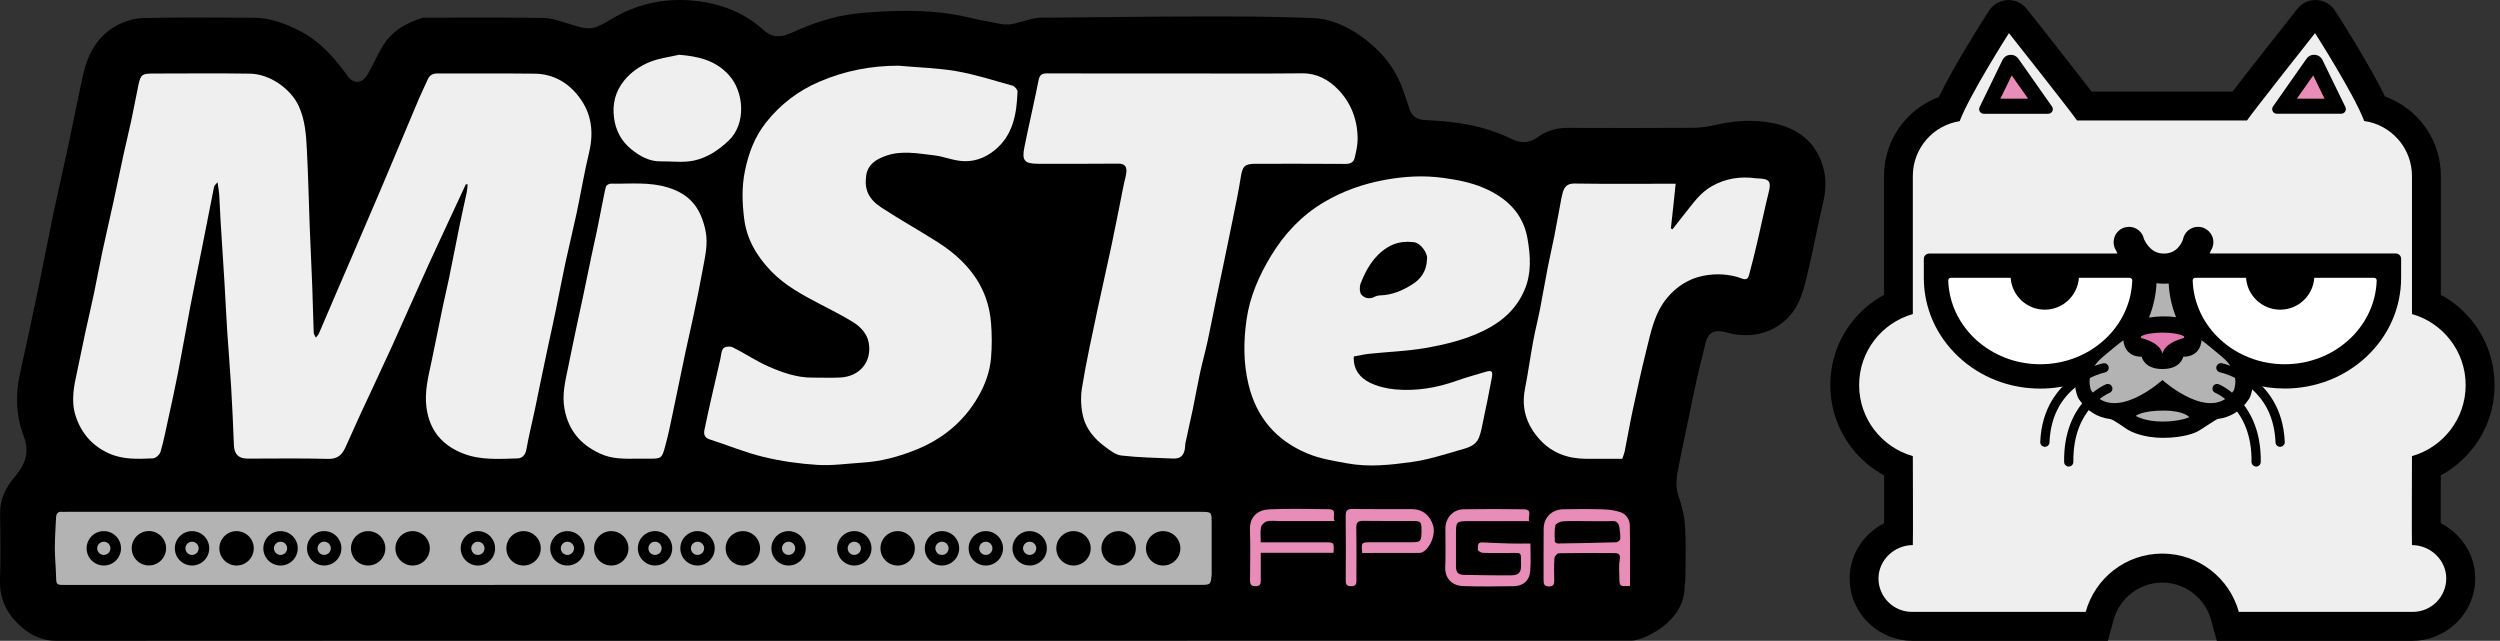 <?xml version="1.0" encoding="utf-8"?>
<!-- Generator: Adobe Illustrator 25.2.1, SVG Export Plug-In . SVG Version: 6.00 Build 0)  -->
<svg version="1.1" id="Layer_1" xmlns="http://www.w3.org/2000/svg" xmlns:xlink="http://www.w3.org/1999/xlink" x="0px" y="0px"
	 width="3706.3px" height="950px" viewBox="0 0 3706.3 950" style="enable-background:new 0 0 3706.3 950;" xml:space="preserve">
<rect x="0" y="0" width="3706.3" height="950" fill="#333333" stroke="none"/>
<style type="text/css">
	.st0{fill:#EFEFEF;}
	.st1{fill:#B3B3B3;}
	.st2{fill:#FFFFFF;}
	.st3{fill:#E88CB8;}
	.st4{fill:#E277AF;}
</style>
<g>
	<path d="M3398.5,22.5c-21.6,27.4-65.5,82.9-88.7,113.3h-209c-23.2-30.3-67.1-85.9-88.7-113.3l-7.5-9.4c-14.6-18.5-43.1-17-55.8,2.8
		l-6.5,10.1c-5.3,8.3-46.2,72.7-67.9,117.7c-19.5,7.3-37.1,19.5-50.9,35.5c-19.6,22.7-30.4,51.7-30.4,81.7v176.2
		c-18.6,10.2-35.2,24.2-48.2,41.1c-20.6,26.8-31.4,58.8-31.4,92.7s10.9,65.9,31.4,92.7c13,16.9,29.6,31,48.3,41.2
		c0.1,24.3,0.1,50.9,0.1,70.8c-8.2,4.2-15.9,9.7-22.8,16.3c-19.9,19.1-30.1,45.2-28.1,72.5c3.5,48.6,44.8,85.7,93.5,85.7h256.3h32.7
		l8.7-31.5c8.9-32.3,38.6-54.9,72.1-54.9s63.2,22.6,72.1,54.9l8.7,31.5h32.7h256.6c48.7,0,90-37.2,93.5-85.7
		c2-27.4-8.2-53.4-28.1-72.5c-6.9-6.6-14.5-12-22.8-16.3c0-19.9,0.1-46.5,0.1-70.8c18.7-10.2,35.2-24.2,48.3-41.2
		c20.6-26.8,31.4-58.8,31.4-92.7s-10.9-65.9-31.4-92.7c-13-16.9-29.5-31-48.2-41.1V260.9c0-30.4-11-59.7-31-82.5
		c-14.1-16.1-32-28.2-51.8-35.3c-21.8-45-62.4-108.9-67.6-117.1l-6.5-10.1C3449-4,3420.6-5.5,3406,13L3398.5,22.5z"/>
	<path class="st0" d="M3575.8,808.1c-0.5,0,0-131.9,0-131.9c45.9-13,79.6-55.2,79.6-105.3c0-50.1-33.7-92.3-79.6-105.3V260.9
		c0-41.5-30.8-75.9-70.8-81.5c-14.9-39.6-72.9-130.3-72.9-130.3s-93.7,118.5-100.9,129.5h-252c-7.1-11-100.9-129.5-100.9-129.5
		s-58.2,91.1-73,130.5c0,0,0,0,0,0c-39.4,6.2-69.5,40.2-69.5,81.3v204.7c-45.9,13-79.6,55.2-79.6,105.3s33.7,92.3,79.6,105.3
		c0,0,0.5,131.9,0,131.9c-27.3,0-50.9,22.2-50.9,49.5c0,27.3,22.2,49.5,49.5,49.5c0.5,0,257.7,0,257.7,0
		c13.7-49.8,59.3-86.4,113.5-86.4s99.7,36.6,113.5,86.4c0,0,257.5,0,258,0c27.3,0,49.5-22.2,49.5-49.5
		C3626.7,830.3,3603.1,808.1,3575.8,808.1z"/>
	<path d="M3275.9,375.8c0.7-1.6,1.4-3.2,2-4.7c2.2-3.5,3.5-7.7,3.5-12.2c-0.1-12.5-10.5-22.8-23-22.6c-11.1,0.1-20.2,8.2-22.1,18.7
		c-2.1,6-9.3,20.9-28.2,20.9c-9.5,0-16.8-3.5-23.1-11.1c-3.1-3.7-5.2-7.6-6.5-10.3c-2.1-10.4-11.2-18.2-22.2-18.2
		c-12.2,0-22.1,9.3-22.8,21.6c-0.3,5,1.1,9.6,3.6,13.5c0.6,1.5,1.3,3,2.1,4.5H2860c-4.4,0-7.9,3.5-7.9,7.9v28.1
		c0,44.3,18.2,85.8,51.3,116.9c32.5,30.5,75.5,47.3,121.2,47.3c17.7,0,35-2.5,51.5-7.4c0.6,11.5,4,19.4,4.4,20.2
		c0.5,1.2,1.2,2.3,1.9,3.4c11.1,16.6,26.9,26.6,45.7,28.9c5.2,0.6,20.9,12.6,26.7,16.1c3.3,2,21.3,11.8,52.2,11.8
		c29.8,0,46.8-7.4,49.9-8.9c6.4-3.1,28.3-18.7,31.1-19.1c18.8-2.3,34.6-12.3,45.7-28.9c0.7-1.1,1.4-2.2,1.9-3.4
		c0.3-0.7,3.6-8.1,4.3-19c15.2,4.1,31.1,6.2,47.3,6.2c45.6,0,88.7-16.8,121.2-47.3c33.1-31.1,51.3-72.6,51.3-116.9v-28.1
		c0-4.4-3.5-7.9-7.9-7.9L3275.9,375.8L3275.9,375.8z"/>
	<path class="st1" d="M3185.9,470.8c6.5-16.2,10.3-33.3,11.2-51c3.5,0.5,7.2,0.8,11.1,0.8c2.4,0,4.7-0.1,6.9-0.3
		c0.9,17.3,4.6,34.1,10.9,49.9C3213,468.4,3198.4,468.7,3185.9,470.8z"/>
	<g>
		<path class="st2" d="M3082,411.8c-1.8,26.4-23.8,47.3-50.6,47.3s-48.8-20.9-50.6-47.3h-88.6c-2.2,0-4,1.9-3.9,4.1
			c2.3,68.9,62.5,124.1,136.4,124.1s134.1-55.2,136.4-124.1c0.1-2.2-1.7-4.1-3.9-4.1H3082L3082,411.8z"/>
		<path class="st2" d="M3329.8,411.8c1.8,26.4,23.8,47.3,50.6,47.3c26.9,0,48.8-20.9,50.6-47.3h88.6c2.2,0,4,1.9,3.9,4.1
			c-2.3,68.9-62.5,124.1-136.4,124.1c-73.9,0-134.1-55.2-136.4-124.1c-0.1-2.2,1.7-4.1,3.9-4.1H3329.8L3329.8,411.8z"/>
	</g>
	<g>
		<path d="M2934.8,158.8c-2.2,4.6,1.1,9.9,6.2,9.9h95.5c5.6,0,8.8-6.3,5.6-10.8l-17.1-24.3L3000.7,99l-8.4-11.9
			c-6-8.5-19-7.5-23.6,1.9L2934.8,158.8z"/>
		<path d="M3375.4,168.6h95.5c5.1,0,8.4-5.3,6.2-9.9l-34-69.8c-4.6-9.4-17.5-10.4-23.6-1.9l-49.7,70.8
			C3366.6,162.4,3369.9,168.6,3375.4,168.6z"/>
	</g>
	<g>
		<polygon class="st3" points="2965.6,146.3 3006.7,146.3 2982.4,111.8 		"/>
		<polygon class="st3" points="3446.2,146.3 3405.1,146.3 3429.4,111.8 		"/>
	</g>
	<path class="st4" d="M3205.9,524.5c-3-14.5-22.5-21-30.7-23.1c-1.5-0.4-1.7-2.5-0.3-3.2c13.1-6.8,49.2-6.8,62.2,0
		c1.4,0.7,1.2,2.8-0.3,3.2C3228.5,503.5,3209,510,3205.9,524.5L3205.9,524.5z"/>
	<path class="st1" d="M3166.2,616.6c0,0,9.4-7.9,40.9-7.9c31.5,0,38.5,9.8,38.5,9.8s-13.7,6.5-39.5,6.5
		C3180.2,625.1,3166.2,616.6,3166.2,616.6z"/>
	<path class="st1" d="M3295.1,529.8c-28-23.8-31.3-25.2-31.3-25.2s-0.5,24.3-27.1,24.3c0,0-3.3,18.2-30.8,18.2s-30.8-18.2-30.8-18.2
		c-26.6,0-27.1-24.3-27.1-24.3s-3.3,1.4-31.3,25.2c-28,23.8-16.5,49-16.5,49c33.5,50,105.7-15.4,105.7-15.4s72.3,65.4,105.7,15.4
		C3311.6,578.8,3323.1,553.6,3295.1,529.8z"/>
	<g>
		<path d="M3031.6,662.4c-0.1,0-0.2,0-0.3,0c-3.8-0.2-6.7-3.3-6.6-7.1c2-51,27.3-80,48.1-95.4c22.5-16.6,44.3-21.1,45.2-21.3
			c3.7-0.8,7.3,1.7,8.1,5.4c0.7,3.7-1.7,7.3-5.4,8.1c-0.3,0.1-20.3,4.3-40.2,19.2c-26.5,19.8-40.6,48.2-42.1,84.6
			C3038.3,659.5,3035.2,662.4,3031.6,662.4z"/>
		<path d="M3067,691.7c-3.7,0-6.8-3-6.9-6.8c-1.3-88.4,59.6-114.2,62.2-115.2c3.5-1.4,7.5,0.3,8.9,3.8c1.4,3.5-0.2,7.5-3.7,8.9l0,0
			c-2.2,0.9-54.8,23.7-53.7,102.3c0.1,3.8-3,6.9-6.8,7C3067.1,691.7,3067.1,691.7,3067,691.7z"/>
		<path d="M3380.3,662.4c-3.7,0-6.7-2.9-6.8-6.6c-1.5-36.3-15.6-64.8-42.1-84.6c-20-15-40-19.2-40.2-19.2c-3.7-0.8-6.1-4.4-5.4-8.1
			c0.8-3.7,4.4-6.1,8.1-5.4c0.9,0.2,22.8,4.7,45.2,21.3c20.8,15.4,46,44.4,48.1,95.4c0.2,3.8-2.8,7-6.6,7.1
			C3380.5,662.4,3380.4,662.4,3380.3,662.4z"/>
		<path d="M3344.8,691.7c0,0-0.1,0-0.1,0c-3.8-0.1-6.8-3.2-6.8-7c1.2-79.1-53.1-102.1-53.6-102.3c-3.5-1.4-5.2-5.4-3.8-8.9
			c1.4-3.5,5.4-5.2,8.9-3.8c2.6,1.1,63.5,26.9,62.2,115.2C3351.6,688.7,3348.5,691.7,3344.8,691.7z"/>
	</g>
</g>
<g>
	<path d="M1248.7,949.8c-388.6,0-777.1-0.1-1165.7,0.2c-17.5,0-32.8-6.2-45.5-15.9c-24.1-18.4-38.7-42.7-37.5-75
		c1.2-32.4,0.7-65,0.1-97.5c-0.4-21.8,8.7-39.4,22.1-55.1c15.1-17.7,22.1-36.1,13.1-59.5c-11.6-30-12.7-61-5.8-92.5
		c9.4-42.6,18.6-85.2,27.5-127.9c7.6-36.7,14.5-73.6,22.2-110.3c6.3-30.1,13.4-60,19.8-90.1c8-37.3,15.4-74.8,23.4-112.1
		c7-32.4,21.1-60.7,51.6-76.8c11.6-6.1,25.5-10.3,38.5-10.6C267,25.6,321.5,26,376,26.3c24.3,0.2,46.6,8.3,67.9,19.2
		c30.2,15.5,52,39.9,71.4,67.1c8.8,12.3,21.5,11.5,29.3-1.7c8.3-14,14.5-29.1,23-42.9C581,46,602,34,626,26.6
		c2.4-0.7,5.2-0.4,7.8-0.4c57.4,0,114.9-0.5,172.3,0.4c12.5,0.2,24.9,5.3,37.3,8.7c13.6,3.7,27.1,10.1,41.3,4.5
		c9.7-3.9,18.6-9.8,27.7-14.9c36-20.3,75-27.8,115.6-23.9c38.6,3.7,74.4,16.7,103.7,43.3c13.7,12.5,27,11.2,42.9,3.9
		c29.1-13.4,59.5-23.8,91.6-27.7c18.6-2.3,37.5-3.4,56.3-4c38.4-1.2,76.5,0.4,114.1,9.5c15.9,3.9,32,6.6,48,9.7
		c14,2.7,26.7-3,39.8-6.4c5.2-1.4,10.6-2.5,16-3c5.5-0.5,11.1-0.1,16.7-0.1c73.4-0.6,146.8-1.7,220.2-1.8
		c56.6-0.1,113.3,0,169.9,2.4c24.4,1,47.4,11.1,67.9,25.1c28.1,19.3,50.3,43.8,62.8,76c4.5,11.5,8.3,23.2,12.1,34.9
		c3,9,11,14.7,20.9,15.1c44.7,1.8,88.5,7.7,129.2,27.8c14,6.9,26.7,7.1,39.7-2.4c13-9.5,27.9-13.8,44.2-13.7
		c61.7,0.2,123.4,0.3,185.1-0.1c10.9-0.1,22-1.4,32.6-3.9c28.6-6.8,57.7-8.8,86-3.2c35.6,7,63.1,26.1,74.5,63.2
		c5.8,18.8,4.9,37,0.3,56c-8.1,34-14.2,68.4-22.4,102.3c-6.4,26.4-12.3,53.3-34.9,72.3c-21,17.7-45,23.1-71.4,19.8
		c-7.9-1-15.6-4.1-23.5-4.9c-11.7-1.2-18.7,4.8-21.4,16.1c-4.4,18.4-9.3,36.6-13.4,55.1c-5,22.5-9.5,45.1-14.2,67.7
		c-4.6,22-9.4,43.9-13.6,65.9c-2.6,13.6-3.9,27,1.2,41.1c5,14,8.5,29.1,9.3,44c1.5,25.8,0.5,51.7,0.4,77.5c0,3.8-1.2,7.7-1.2,11.5
		c-0.2,24.8-12.8,43.5-31,58.1c-11,8.8-33.7,21.6-48.1,21.6S1638.6,949.8,1248.7,949.8z"/>
	<path class="st0" d="M690.6,273.2c0.9,0,1.8,0.1,2.7,0.1c-0.4,3.9-0.5,7.8-1.3,11.5c-3.3,16-7.1,31.9-10.3,47.9
		c-5.5,26.7-10.6,53.5-16.1,80.2c-3,14.4-6.5,28.7-9.5,43.2c-5.5,26.4-10.6,52.8-16.2,79.1c-4.8,22.6-10.7,44.8-7.7,68.6
		c4.4,34.2,23.1,56.2,54.3,68.5c26.2,10.3,53.7,8,80.9,7.3c6.6-0.2,11.5-5,13-13.4c3.5-19.9,8.4-39.5,12.6-59.2
		c3-14.1,5.8-28.2,8.7-42.3c3.9-18.5,7.7-37,11.7-55.6c3.3-15.3,6.8-30.6,9.9-45.9c5-24.1,9.6-48.4,14.7-72.5
		c5.3-24.7,11.4-49.3,16.7-74c6.4-30.1,11.4-60.6,18.6-90.5c7.2-30.1,3.9-57.7-14.8-82.4c-16.4-21.7-38.7-34.3-66.2-34.6
		c-47.9-0.6-95.8-0.1-143.7-0.3c-7.2,0-11.6,2.5-14.5,8.9c-4.4,9.9-9.3,19.7-13.5,29.7c-18.5,43.8-36.8,87.8-55.4,131.6
		c-13.6,32-27.4,64-41.1,95.9c-8.1,19-16.4,37.9-24.5,56.8c-9,20.9-17.8,41.8-26.8,62.6c-1,2.3-3,4.1-4.6,6.1
		c-1.1-2.5-3-4.9-3.1-7.4c-0.9-22.2-1.3-44.4-2.1-66.6c-1.2-30.6-2.7-61.2-3.9-91.8c-1.4-37.8-2.2-75.7-4.2-113.5
		c-1.1-21.7-2.7-43.6-12-63.9c-11.8-25.8-43-47.6-72-48.1c-47.9-0.8-95.8-0.2-143.7-0.2c-16.6,0-18.7,1.5-22.1,17.5
		c-3.7,17.5-6.8,35.2-10.6,52.7c-3.5,16.3-7.6,32.4-11.1,48.7c-5.1,23.4-9.9,47-15,70.4c-5.4,24.7-11.2,49.4-16.5,74.1
		c-4.5,21-8.3,42.1-12.7,63.1c-4.1,19.4-8.7,38.7-12.9,58.1c-4.1,18.8-7.7,37.7-11.8,56.5c-4.8,22.1-9.7,43.8-2.3,66.7
		c8.4,25.8,24.8,44.1,48.7,55.1c20.8,9.6,43.6,8.7,66,7.6c4-0.2,9.9-5.6,11.1-9.8c4.7-16.2,8-32.9,11.6-49.5
		c4.9-22.5,9.9-45,14.3-67.7c6.3-32.4,11.9-65,18.1-97.5c5.6-29.3,11.7-58.4,17.5-87.7c6-30.2,11.8-60.5,17.9-90.6
		c0.4-1.7,2.4-3.2,5.1-6.6c1.1,7.7,2.1,13,2.5,18.3c0.8,13,1.2,26,2,39c1.9,31.1,4,62.2,5.9,93.4c1.4,23.7,2.5,47.4,4,71.1
		c1.8,27.5,4.2,55,5.8,82.5c1.7,28.3,2.9,56.6,4,84.9c0.5,14,6.7,20.6,20.7,20.6c39.7,0,79.4-0.7,119.1,0.4
		c14.1,0.4,20.7-6.2,25.7-17.3c7.4-16.6,14.8-33.1,22.4-49.6c15.4-33.3,31.2-66.4,46.4-99.8c18.2-40.1,35.7-80.5,54-120.6
		C653.4,353,672.1,313.1,690.6,273.2z"/>
	<path class="st0" d="M1332,97.4c-40.6,0-79.4,7.5-116.6,23.4c-31.9,13.6-58.5,33.8-80,61.1c-16.7,21.2-25.6,45.2-31,71.4
		c-4.9,23.7-4.1,47.1-1.2,70.6c3.7,30.6,18.6,55.7,39.5,77.6c21.1,22.1,47.7,36.1,74.3,50c15.9,8.3,32,16.4,47.3,25.8
		c11.5,7.1,21.2,17.3,23.6,30.8c5.1,28.4-13.6,50.4-42.7,51.6c-13.8,0.6-27.7,0.1-41.5,0.1c-22.7,0-43.8-7.5-64-16.3
		c-18.4-8-35.3-19.6-53.4-28.6c-3.7-1.9-11.7-1.2-13.9,1.5c-3.3,4-3.3,10.7-4.6,16.3c-4.4,19-8.8,38.1-13.1,57.1
		c-3.6,15.9-7.2,31.8-10.4,47.8c-1.2,6.1,0.1,11.3,7.5,13.7c26.7,8.6,52.9,19.5,80.1,26.1c26.2,6.3,53.2,10.2,80.1,11.8
		c22.2,1.4,44.7-2,67.1-3.4c26-1.6,50.9-8.2,75.2-17.6c41.3-15.9,74-41.9,96.1-80.5c10.1-17.6,17.1-36.7,18.8-56.9
		c1.5-17.3,1.4-35,0-52.3c-1.6-19.8-7-39.1-16.7-56.7c-15-27-37.3-46.9-63-63.2c-27.4-17.4-55.8-33.2-82.9-51
		c-18.8-12.3-25.4-26.4-22.5-47.1c2.5-17.2,15-24.3,28.7-29.3c23.7-8.7,48.2-3.6,72.2-0.9c13,1.5,25.5,6.7,38.5,8.2
		c19.1,2.3,36.6-3.9,51.3-16c27.4-22.4,32.5-54.1,33.7-86.8c0.1-2.9-4.4-7.9-7.7-8.8c-27.7-7.7-55.3-16.6-83.5-21.5
		C1389.1,100.7,1360.4,100,1332,97.4z"/>
	<path class="st1" d="M938.7,867.1c280.3,0,560.5,0,840.8,0c15.1,0,15.5-0.3,16.8-15.6c0.2-2,0-3.9,0-5.9c0-23.3,0-46.6,0-69.9
		c0-16.9,0-16.9-16.9-16.9c-560.2,0-1120.3,0-1680.5,0c-2.3,0-4.6,0.2-6.9,0c-6.5-0.8-8.6,2.9-8.9,8.5c-0.7,15-1.8,30-1.8,45
		c0,13.7,1.4,27.3,1.8,41c0.3,13.9,0.1,13.9,14,13.9C377.5,867.1,658.1,867.1,938.7,867.1z"/>
	<path class="st0" d="M1746.4,108.9c-64.6,0-129.3,0.1-193.9-0.1c-7.1,0-11,1.5-12.7,9.7c-6.6,33.3-14.4,66.3-21.1,99.6
		c-4.1,20.4,0.2,24.7,21.1,24.7c39.4,0,78.7,0.2,118.1-0.2c9.2-0.1,12.6,4.2,12,12.2c-0.5,6-2.5,11.9-3.7,17.8
		c-6.1,30.5-12,61-18.4,91.4c-6.7,31.9-14.2,63.7-20.9,95.7c-8,38.3-16.6,76.5-22.8,115c-2.4,14.7-1.7,31.1,2.3,45.4
		c4.8,16.8,16.6,31,31.1,41.6c7.6,5.6,16.1,12.6,24.8,13.6c25.5,3,51.2,3.4,76.9,4.5c11,0.5,16.3-4.7,17.6-16
		c0.3-2.3,0.1-4.6,0.6-6.8c3.7-17.2,7.6-34.3,11.2-51.5c3.6-17.6,6.7-35.3,10.5-52.8c3.4-15.6,7.7-30.9,11.1-46.5
		c4.5-20.7,8.4-41.5,12.7-62.2c3-14.4,6.1-28.8,9.1-43.2c5.1-24.8,10.4-49.5,15.3-74.3c4.2-21.1,8.8-42.1,12.1-63.4
		c2.6-16.7,5.5-20.3,22.6-20.3c44.3,0,88.6-0.1,132.9,0.2c7,0,11.8-2.3,13.3-8.6c2.2-9,4.4-18.3,4.5-27.6
		c0.2-28.5-9.5-54.2-29.2-74.4c-13.9-14.2-31.2-23.9-53-23.7C1869.1,109.3,1807.8,108.9,1746.4,108.9z"/>
	<path class="st0" d="M2007,528.5c7.7-1.4,15.2-3.2,22.8-4c27.7-2.9,55.6-3.8,83-8.5c29.8-5.2,59.4-12.3,86.9-25.8
		c27.2-13.3,48.6-32.3,60.6-60.7c10.5-24.7,8.6-50.5,4.3-75.6c-6.5-37.8-31.5-61.2-65.7-75.6c-18.7-7.9-38.4-11.7-58.8-14.5
		c-29.4-4.1-57.9-2.4-86.6,2.8c-32.3,5.9-62.8,16.5-91.3,33.5c-32.8,19.6-57.8,46.3-77.5,78.6c-18.1,29.6-31.9,61.2-36.7,95.3
		c-4.5,31.7-4.8,63.8,2.9,95.8c11.9,49.4,41.1,83.2,87.6,102.6c18.8,7.8,38.6,10.8,58.6,14.5c32.5,6,64.2,2.4,95.9-2
		c23-3.2,45.5-10.2,67.9-16.8c11.9-3.6,26.1-5.6,31.7-19.4c3.3-8.2,4.6-17.2,6.5-26c4.4-21,8.8-41.9,12.6-63
		c1.8-10-0.3-11.2-10.5-8.1c-13.7,4.2-27.7,7.9-41.2,12.7c-29.7,10.7-60.2,15.8-91.5,13c-12.8-1.1-26.2-4.4-37.7-10
		C2016.2,560.1,2006.1,547.9,2007,528.5z"/>
	<path class="st0" d="M2484.2,272.4c-4.5,0-7.9,0-11.4,0c-46.3,0-92.6,0.4-138.8-0.3c-10-0.1-14.5,4.5-16.9,12.4
		c-2.3,7.7-3.4,15.7-4.9,23.6c-2.7,14.2-5.2,28.4-8,42.6c-3.1,15.4-6.7,30.7-9.7,46.1c-4,20.5-7.4,41.1-11.4,61.5
		c-3.1,16-7.3,31.8-10.2,47.9c-4.3,23.4-7.5,47-12.1,70.3c-5.7,28.9,2.4,53.5,21.7,74.9c18.5,20.5,42.3,28.7,69.3,28.8
		c17.9,0.1,35.8,0,53.3,0c1.7-5.3,3-8.3,3.6-11.4c4.1-20.4,7.6-41,12-61.4c6.3-29.1,12.6-58.3,19.8-87.1c6.9-27.5,12-55.8,31.1-78.8
		c14.2-17,32.2-28.4,53.3-32.6c19.2-3.8,39.2-2.9,58,4.2c6.6,2.5,8.8-0.7,10-5.1c4.5-16.7,8.7-33.4,12.6-50.3
		c5.7-24.3,10.7-48.8,16.7-73c3.8-15.1,1.2-19.5-14.5-20.1c-1.6-0.1-3.3-0.1-4.9-0.3c-23-3.2-44.6,0.3-65.1,11.8
		c-17.6,9.9-28.3,26.2-40.5,41.3c-6,7.4-11.8,15-17.8,22.6c-0.8-0.5-1.6-0.9-2.3-1.4C2479.6,317,2481.8,295.5,2484.2,272.4z"/>
	<path class="st0" d="M946,680c4.9,0,9.8,0,14.8,0c19.8,0,20.3,0.1,25.3-18.3c4.2-15.1,7.4-30.5,10.6-45.9
		c6.7-31.7,13.1-63.5,19.8-95.2c3.7-17.6,8-35,11.6-52.6c4.7-22.2,9.4-44.5,13.4-66.9c3.5-19.6,8.7-39.1,4.4-59.3
		c-7-33.3-22.6-53.5-55.5-63.8c-28-8.7-56.7-5.2-85.2-5.7c-2.2,0-5.9,2.1-6.6,4c-2,6-3,12.5-4.3,18.8c-2.9,14.5-5.6,29-8.6,43.4
		c-2.9,14.1-6.2,28.1-9.1,42.2c-4.2,20.1-8.3,40.2-12.5,60.2c-3,14.1-6.2,28.1-9.1,42.2c-4.2,20.1-8.5,40.2-12.5,60.3
		c-4.2,20.8-9.7,41.1-5.6,63c5.9,31.5,23.5,52.4,51.9,65.7C907.2,681,926.6,680.1,946,680z"/>
	<path class="st0" d="M1006.7,81.2c-14.5,3.4-29.8,5.1-43.4,10.7c-14.3,5.8-27.4,14.6-37.8,27.3c-13.5,16.6-17.8,35.2-15.2,55.4
		c2.4,18.6,10.7,34.7,25.6,46.7c12.7,10.2,26.4,18.1,43.4,17.9c16.5-0.2,33.5,2.2,49.2-1.1c19.7-4.2,36.4-15.1,51.8-29.7
		c26.4-25.1,22.8-72.6,0.1-97.3C1060.7,89.4,1035.1,83.4,1006.7,81.2z"/>
	<path class="st3" d="M2268.9,805.8c-11,0-20.9,0.2-30.9-0.1c-13.5-0.3-26.9-1-40.4-1.6c-8.6-0.4-6.1,6.7-6.7,11
		c-0.2,1.2,4.6,4.4,7.2,4.5c12.8,0.5,25.6,0.1,38.4,0.2c20.6,0.2,18.3-3.3,18.5,19.1c0.1,10.6-4.7,13.9-14.4,14
		c-23.1,0.3-46.1-0.4-69.2-0.6c-9.5-0.1-12.9-3.3-12.9-12.8c-0.1-15.4,0-30.8,0-46.2c0-20.7,0-20.7,21-20.7c28.8,0,57.6,0,87.6,0
		c-2.5-6.9,5.7-17.4-8-17.6c-29.8-0.4-59.7-0.5-89.5,0c-15.4,0.2-26.8,13-26.8,28.4c0,19,0.6,38.1-0.2,57.1
		c-0.7,17.2,10.2,27.9,27,28.4c24.9,0.8,49.9,0.6,74.8,0.1c14.1-0.3,23.1-8.5,24.2-22.4C2269.7,832.8,2268.9,819,2268.9,805.8z"/>
	<path class="st3" d="M2416.5,868.6c0-30.5,0.4-60.3-0.3-90.1c-0.2-8.6-5.6-16.6-14.1-19.3c-8.4-2.8-17.7-3.9-26.6-4.1
		c-19.3-0.6-38.7-0.5-58.1-0.1c-17.4,0.4-28.7,12.8-28.9,28.6c-0.3,25.3,0,50.5-0.1,75.8c0,6,0.5,10.1,8.2,10
		c7.3-0.1,7.7-4.1,7.6-9.6c-0.2-10.8-0.5-21.7,0.3-32.5c0.2-2.6,4.1-7,6.4-7.1c27.9-0.5,55.8-0.5,83.6-0.2c5.1,0.1,8.1,2.3,6.8,9.3
		c-1.6,8.4-0.6,17.3-0.6,26C2400.8,869.4,2401,869.5,2416.5,868.6z"/>
	<path class="st3" d="M2019.5,819.8c28.9,0,57,0,85.2-0.1c1.8,0,3.8-0.8,5.3-1.7c10.8-6.4,18.3-25.8,14.8-38.2
		c-4.3-15.5-15.9-24.9-31.1-25c-29.5-0.1-59.1,0.2-88.6-0.2c-7.8-0.1-10.2,2.3-10.1,10.1c0.4,31.2,0.2,62.3,0.1,93.5
		c0,5.9-0.6,11.1,8.2,10.9c8.3-0.1,7.6-5.2,7.6-10.6c0-25.3,0.3-50.5-0.2-75.8c-0.2-8.5,2.8-10.6,10.8-10.5
		c24.3,0.4,48.6,0.1,72.8,0.2c11.9,0,13,1.1,13.1,12.9c0.1,17-0.9,18.5-13.5,18.6c-20.7,0.1-41.3,0-62,0
		C2018.1,804.1,2018.1,804.1,2019.5,819.8z"/>
	<path class="st3" d="M1869.1,819.5c36.8,0,72.4,0,107.9,0c0.9-15.5,0.9-15.5-12.9-15.5c-15.1,0-30.2,0-45.3,0
		c-16.3,0-32.6,0-49.7,0c0-8.2-1-15.6,0.4-22.5c0.7-3.5,5.2-7.7,8.8-8.6c5.5-1.5,11.7-0.4,17.6-0.4c26.8,0,53.7,0,82.9,0
		c-4.6-6.5,5-17.4-9.2-17.6c-29.2-0.4-58.5-1-87.6,0.2c-16.9,0.7-29.6,10.4-28.9,30.3c0.8,24.9,0.3,49.9,0.1,74.8
		c-0.1,6.2,1.7,8.9,8.4,8.9c6.4-0.1,7.6-3.2,7.5-8.7C1869,847.5,1869.1,834.4,1869.1,819.5z"/>
	<path d="M2115.5,384.9c-0.6,17.2-9.3,28.9-21.9,36.8c-14.2,9-29.8,15.7-47.3,16.2c-2.8,0.1-5.9,0.8-8.3,2.1c-7.5,4-15.2,2-19.6-3.1
		c-3-3.4-3.1-11.8-1.2-16.7c8.3-21.1,19.2-40.4,39.4-53.2c12.8-8,26.1-9.7,40.3-7.8C2105.8,360.4,2117.5,375.4,2115.5,384.9z"/>
	<path d="M2353.9,772.6c12.1,0,24.3,0.4,36.4-0.1c6.9-0.3,9.4,3.5,10.4,8.9c1,5.7,1.6,11.6,1.4,17.4c-0.1,1.8-3.5,5-5.5,5.1
		c-29,0.9-58,1.4-87.1,1.8c-1.5,0-4.4-1.7-4.4-2.6c-0.2-8.1-0.9-16.4,0.7-24.2c0.6-2.7,7-5.7,10.9-6
		C2329,772.1,2341.5,772.6,2353.9,772.6z"/>
	<g>
		<circle cx="153.9" cy="812.9" r="25.5"/>
		<ellipse transform="matrix(0.16 -0.987 0.987 0.16 -616.937 900.752)" cx="220.9" cy="812.9" rx="25.5" ry="25.5"/>
		<circle cx="284.7" cy="812.9" r="25.5"/>
		<circle cx="350.7" cy="812.9" r="25.5"/>
		<circle cx="415.9" cy="812.9" r="25.5"/>
		<ellipse transform="matrix(0.16 -0.987 0.987 0.16 -398.627 1157.344)" cx="480.8" cy="812.9" rx="25.5" ry="25.5"/>
		<circle cx="545.8" cy="812.9" r="25.5"/>
		<circle cx="611.7" cy="812.9" r="25.5"/>
		<circle cx="708.5" cy="812.9" r="25.5"/>
		<circle cx="776.2" cy="812.9" r="25.5"/>
		<circle cx="841.2" cy="812.9" r="25.5"/>
		<circle cx="906.2" cy="812.9" r="25.5"/>
		<ellipse transform="matrix(0.16 -0.987 0.987 0.16 13.351 1641.566)" cx="971.4" cy="812.9" rx="25.5" ry="25.5"/>
		<circle cx="1034.1" cy="812.9" r="25.5"/>
		<circle cx="1101.3" cy="812.9" r="25.5"/>
		<circle cx="1169.1" cy="812.9" r="25.5"/>
		<circle cx="1266.5" cy="812.9" r="25.5"/>
		<circle cx="1330.8" cy="812.9" r="25.5"/>
		<circle cx="1396.5" cy="812.9" r="25.5"/>
		<circle cx="1461.5" cy="812.9" r="25.5"/>
		<circle cx="1526.5" cy="812.9" r="25.5"/>
		<circle cx="1591.5" cy="812.9" r="25.5"/>
		<circle cx="1658.4" cy="812.9" r="25.5"/>
		<circle cx="1724.4" cy="812.9" r="25.5"/>
		<circle class="st1" cx="153.9" cy="812.9" r="9.8"/>
		<circle class="st1" cx="284.7" cy="812.9" r="9.8"/>
		<circle class="st1" cx="415.9" cy="812.9" r="9.8"/>
		
			<ellipse transform="matrix(0.16 -0.987 0.987 0.16 -398.627 1157.344)" class="st1" cx="480.8" cy="812.9" rx="9.8" ry="9.8"/>
		<circle class="st1" cx="708.5" cy="812.9" r="9.8"/>
		<circle class="st1" cx="841.2" cy="812.9" r="9.8"/>
		<circle class="st1" cx="971.1" cy="812.9" r="9.8"/>
		<circle class="st1" cx="1034.1" cy="812.9" r="9.8"/>
		<circle class="st1" cx="1169.1" cy="812.9" r="9.8"/>
		<circle class="st1" cx="1266.5" cy="812.9" r="9.8"/>
		<circle class="st1" cx="1396.5" cy="812.9" r="9.8"/>
		<circle class="st1" cx="1461.5" cy="812.9" r="9.8"/>
		<circle class="st1" cx="1526.5" cy="812.9" r="9.8"/>
	</g>
</g>
</svg>
